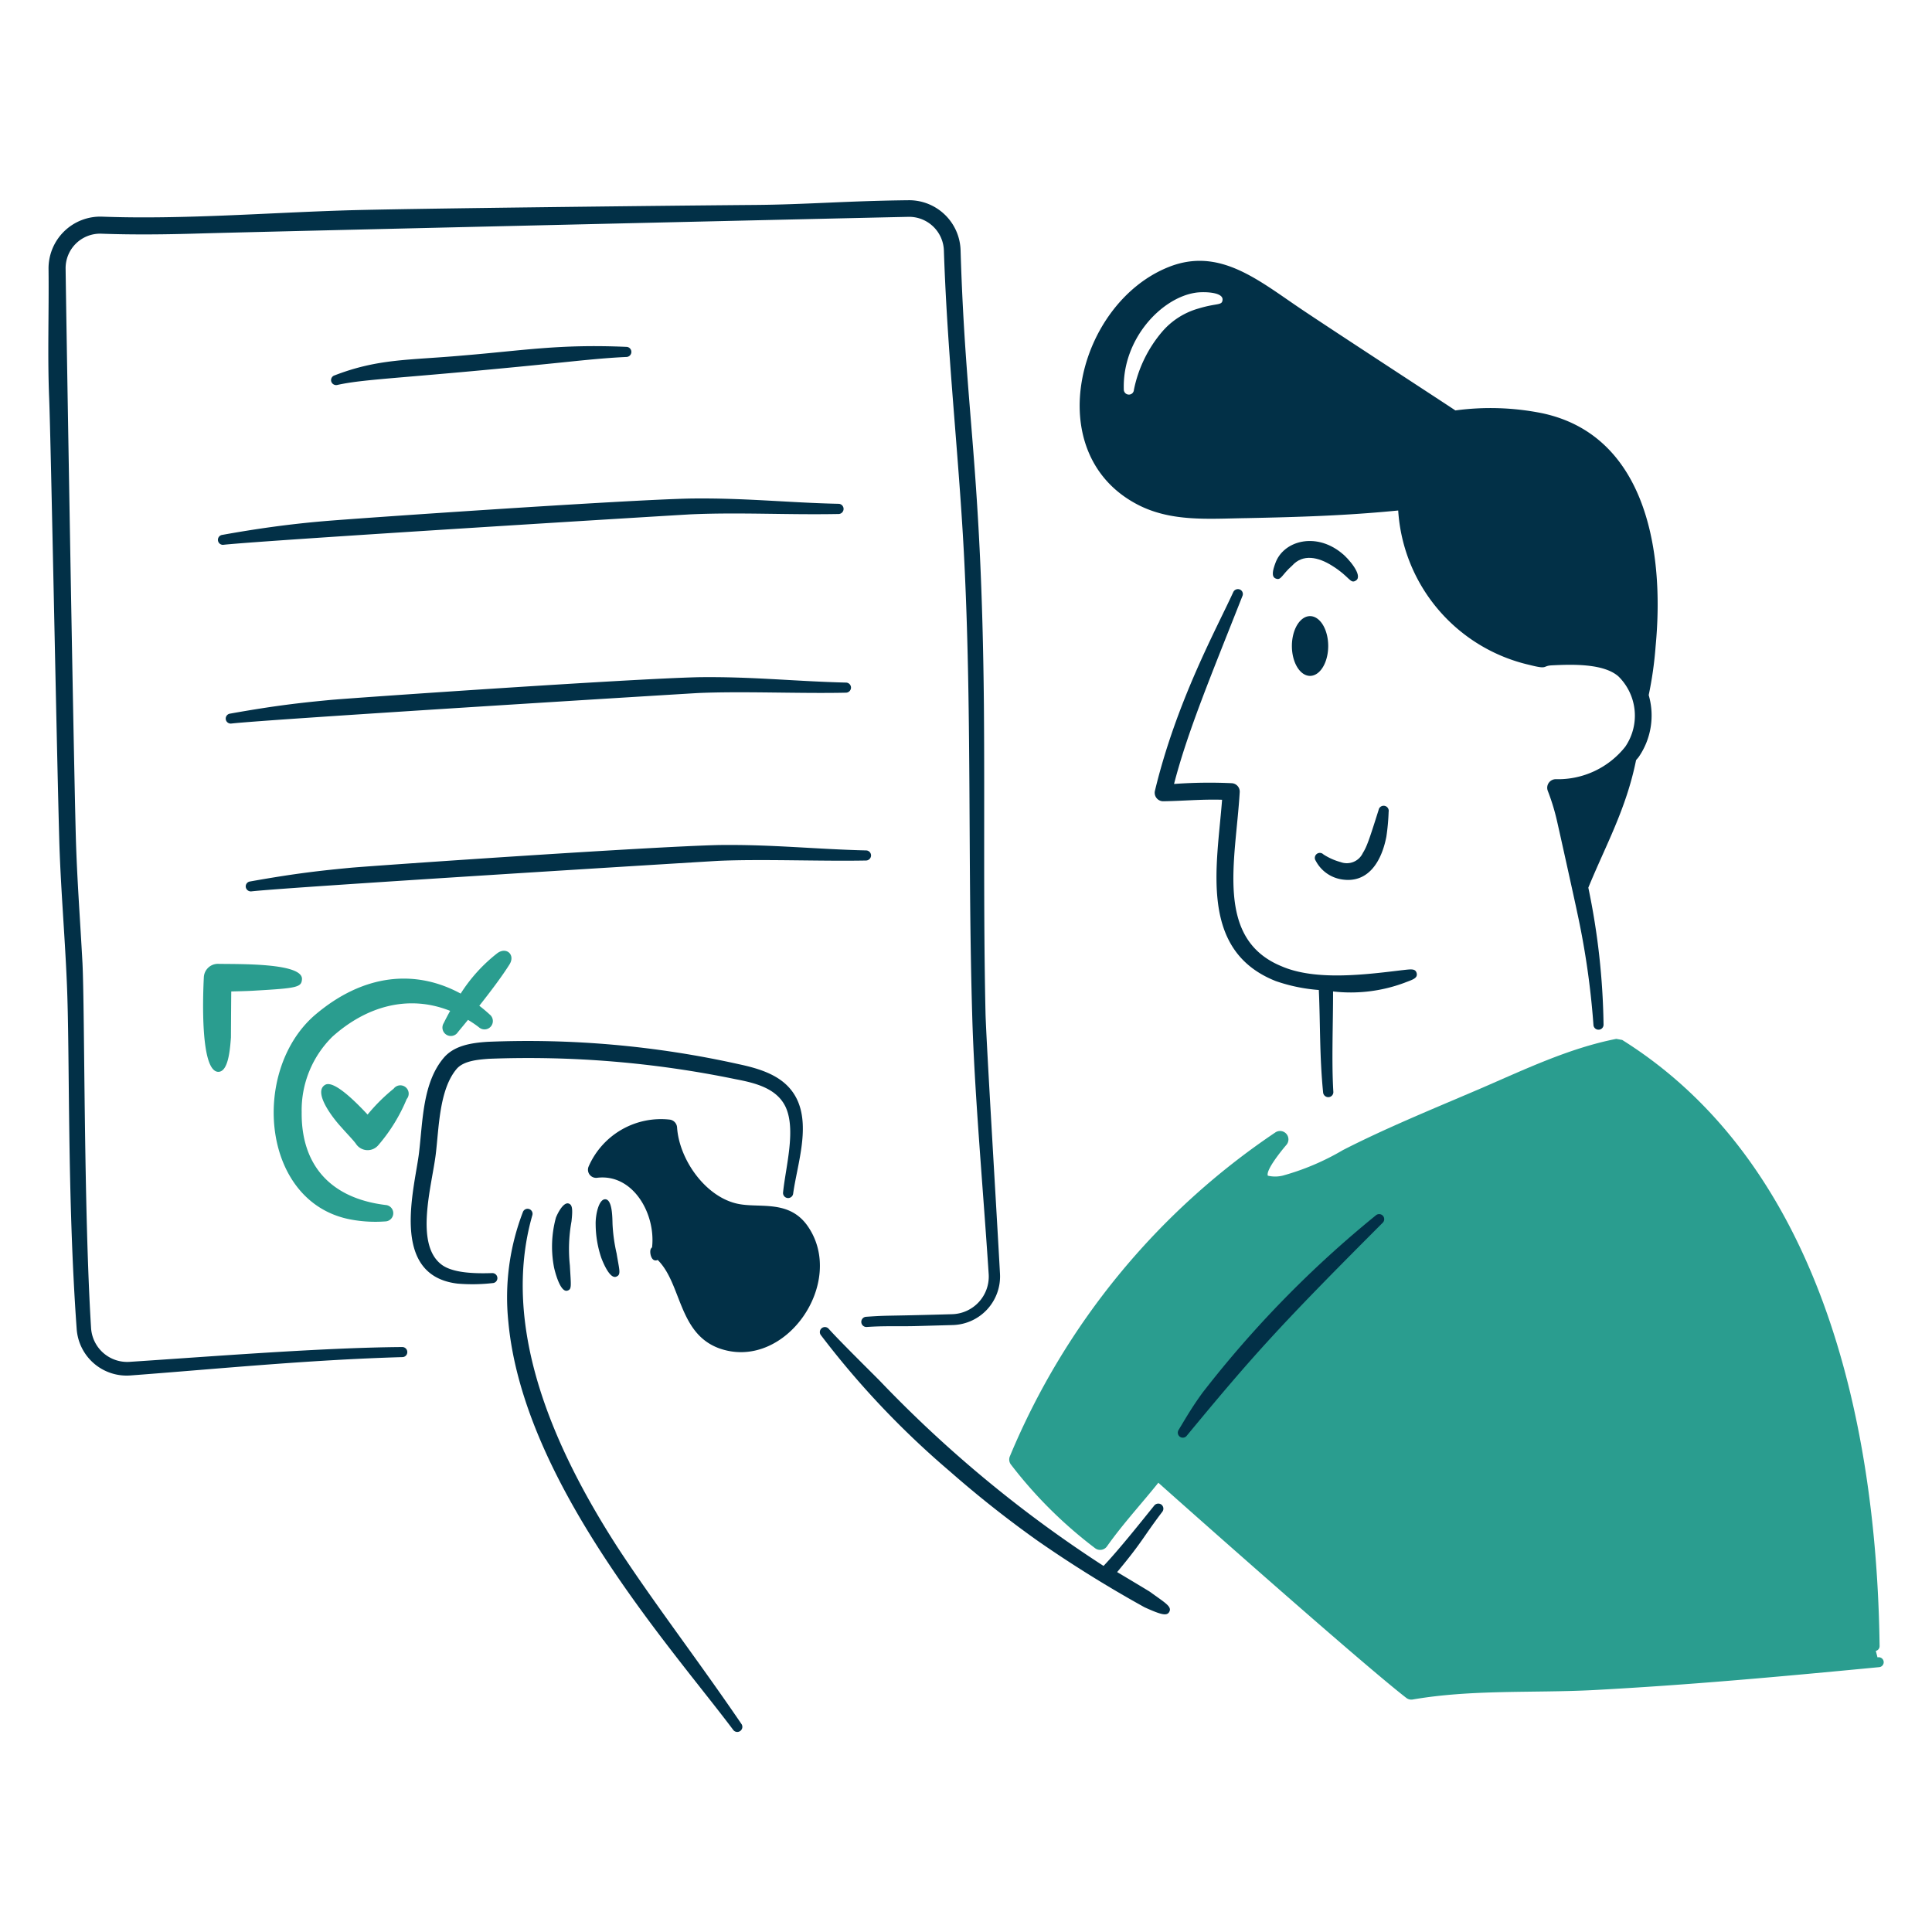 <svg viewBox="0 0 140 140" height="140" width="140" xmlns="http://www.w3.org/2000/svg"><g transform="matrix(0.7,0,0,0.7,0,0)"><path d="M51.5,98.662a16.526,16.526,0,0,0-3.812,4.194c-4.626-2.513-10.041-2.121-15.158,2.279-6.625,5.828-5.451,19.429,3.828,21.117a13.8,13.8,0,0,0,3.515.189.851.851,0,0,0,.045-1.7c-5.868-.717-8.749-4.294-8.689-9.613a10.681,10.681,0,0,1,3.193-7.821c3.48-3.113,7.823-4.4,12.178-2.662-.239.429-.465.854-.663,1.262a.87.87,0,1,0,1.468.935c.268-.323.632-.763,1.041-1.265a10.687,10.687,0,0,1,1.14.773.865.865,0,1,0,1.113-1.324c-.352-.325-.713-.626-1.081-.911,1.131-1.43,2.355-3.046,3.128-4.283C53.361,98.854,52.443,97.988,51.5,98.662Z" fill="#2a9d8f"></path><path d="M38.054,115.379a18.647,18.647,0,0,1,2.7-2.681.863.863,0,1,1,1.346,1.079,17.638,17.638,0,0,1-2.948,4.784,1.444,1.444,0,0,1-2.292-.134c-.233-.345-.879-1-1.535-1.746-1.033-1.122-2.912-3.672-1.658-4.384C34.651,111.74,37.278,114.56,38.054,115.379Z" fill="#2a9d8f"></path><path d="M23.94,102.634c-.015,1.021-.033,4.739-.034,4.762-.1,1.4-.3,3.514-1.279,3.56-1.92.046-1.625-7.885-1.525-9.8a1.459,1.459,0,0,1,1.436-1.38c1.917.048,8.844-.144,8.722,1.6-.057.817-.48.922-4.8,1.168C25.62,102.6,24.785,102.612,23.94,102.634Z" fill="#2a9d8f"></path><path d="M146.653,100.741c-.139-.517-.619-.4-1.58-.3-3.8.461-8.9,1.1-12.388-.406-6.963-2.84-4.764-10.958-4.35-18.035a.872.872,0,0,0-.823-.923,50.279,50.279,0,0,0-5.975.078c1.384-5.363,3.76-11.045,7.076-19.448a.508.508,0,0,0-.256-.679.531.531,0,0,0-.69.267c-1.746,3.817-5.884,11.32-8.11,20.572a.879.879,0,0,0,.867,1.079c2.068-.029,3.919-.218,6.086-.156-.524,6.855-2.436,15.6,5.552,18.769a17.581,17.581,0,0,0,4.462.924c.159,3.41.066,6.8.445,10.614a.536.536,0,0,0,.578.478.52.52,0,0,0,.479-.567c-.19-3.128-.022-7.045-.028-10.374a15.931,15.931,0,0,0,7.375-.891C146.176,101.427,146.785,101.292,146.653,100.741Z" fill="#023047"></path><path d="M136.2,89.1a3.68,3.68,0,0,0,2.7,1.936c2.673.428,4.1-1.758,4.617-4.428a22.465,22.465,0,0,0,.234-2.57.527.527,0,0,0-1.035-.2c-.988,3.131-1.225,3.81-1.635,4.462a1.828,1.828,0,0,1-2.292.946,6.3,6.3,0,0,1-1.791-.8A.518.518,0,0,0,136.2,89.1Z" fill="#023047"></path><path d="M133.76,58.557c1.113-1.25,2.716-.889,4.128,0,1.868,1.155,1.875,1.931,2.481,1.536.774-.493-.8-2.332-1.536-2.882-2.713-2.163-6-1.187-6.809,1.09-.27.729-.438,1.41.045,1.591C132.624,60.124,132.674,59.507,133.76,58.557Z" fill="#023047"></path><path d="M133.736 66.874 A1.88 3.093 0 1 0 137.496 66.874 A1.88 3.093 0 1 0 133.736 66.874 Z" fill="#023047"></path><path d="M159.594,42.766a27.117,27.117,0,0,0-8.934-.278c-.9-.612-12.249-8-15.877-10.436-4.517-3.032-8.543-6.516-13.818-4.405-9.41,3.763-13.337,19.143-3.349,24.51,3.521,1.9,7.447,1.538,11.415,1.479,5.336-.108,10.344-.258,15.71-.79a17.542,17.542,0,0,0,13.6,15.988c1.972.5,1.272.091,2.32.041,2.053-.1,5.327-.213,6.873,1.14a5.7,5.7,0,0,1,.712,7.287,8.875,8.875,0,0,1-7.154,3.36.888.888,0,0,0-.868,1.2,22.353,22.353,0,0,1,.913,2.938c.123.5,1.949,8.736,2.125,9.612a83.178,83.178,0,0,1,1.691,11.682.523.523,0,0,0,.545.5.516.516,0,0,0,.5-.545,73.887,73.887,0,0,0-1.575-14.159c1.81-4.413,3.92-8.136,4.942-13.2.1-.124.214-.239.3-.367a7.568,7.568,0,0,0,1.008-6.367,38.216,38.216,0,0,0,.713-5.027C172.405,56.306,170,44.937,159.594,42.766ZM124.067,31.937a7.713,7.713,0,0,0-3.772,2.414,13.353,13.353,0,0,0-2.914,6.008.517.517,0,0,1-.557.489.53.53,0,0,1-.489-.556c-.149-5.149,3.822-9.406,7.365-9.98.75-.134,2.924-.124,2.859.723C126.51,31.654,126.031,31.341,124.067,31.937Z" fill="#023047"></path><path d="M194.442,171.562l-.085.006-.173-.666a.509.509,0,0,0,.392-.508c-.315-23.88-6.414-50.06-26.647-62.739l-.611-.111c-4.929.964-9.609,3.226-14.13,5.173-4.964,2.125-9.746,4.074-14.174,6.342a25.7,25.7,0,0,1-6.253,2.648,3.32,3.32,0,0,1-1.513,0c-.253-.567,1.506-2.711,1.913-3.182a.869.869,0,0,0-1.146-1.29,75.172,75.172,0,0,0-27.469,33.51.858.858,0,0,0,.133.9,45.709,45.709,0,0,0,8.712,8.644.866.866,0,0,0,1.212-.222c1.635-2.316,3.624-4.463,5.308-6.575.1.1,20.672,18.407,25.667,22.273a.845.845,0,0,0,.667.167c6.066-1.048,12.4-.663,18.569-.968,10.117-.539,19.414-1.393,29.717-2.381a.513.513,0,0,0-.089-1.023Z" fill="#2a9d8f"></path><path d="M122.866,148.609c6.9-8.348,9.6-11.355,20.26-22.018a.523.523,0,1,0-.712-.767,112.085,112.085,0,0,0-17.935,18.357c-1.084,1.49-1.724,2.609-2.459,3.828a.526.526,0,0,0,.122.723A.518.518,0,0,0,122.866,148.609Z" fill="#023047"></path><path d="M54.123,125.489a24.608,24.608,0,0,0-1.5,11.337c1.544,16.735,17.016,33.893,23.264,42.233a.526.526,0,1,0,.856-.611c-4.622-6.776-8.936-12.348-12.783-18.224-6.583-10.2-12.189-22.748-8.856-34.413A.515.515,0,0,0,54.123,125.489Z" fill="#023047"></path><path d="M119.023,164.771c-.249-.162-3.123-1.879-3.377-2.029,2.677-3.213,2.648-3.573,4.678-6.246a.532.532,0,0,0-.089-.734.54.54,0,0,0-.745.089c-1.51,1.872-3.683,4.6-5.251,6.253a128.476,128.476,0,0,1-23.075-19.07c-.534-.556-4.174-4.129-5.385-5.485a.521.521,0,0,0-.79.679A90.147,90.147,0,0,0,98.3,152.291a112.708,112.708,0,0,0,9.146,7.232,127.682,127.682,0,0,0,11.036,6.861c1.738.789,2.312.924,2.56.478C121.344,166.309,120.627,165.937,119.023,164.771Z" fill="#023047"></path><path d="M57.546,126.058a11.385,11.385,0,0,0-.189,5.163c.075.346.62,2.569,1.357,2.392.493-.138.4-.409.278-2.626a15.969,15.969,0,0,1,.167-4.539c.145-1.3.086-1.733-.289-1.858C58.3,124.4,57.675,125.709,57.546,126.058Z" fill="#023047"></path><path d="M61.663,126.762a11.011,11.011,0,0,0,.578,3.437c.24.641.92,2.224,1.558,1.959.521-.209.317-.643.033-2.4a17.155,17.155,0,0,1-.423-3.048c-.02-.563,0-2.474-.712-2.559S61.632,125.783,61.663,126.762Z" fill="#023047"></path><path d="M83.631,126.953c-1.936-2.812-5-1.853-7.255-2.336-3.34-.7-6.066-4.576-6.286-7.911a.875.875,0,0,0-.723-.8,8.17,8.17,0,0,0-8.433,4.851.842.842,0,0,0,.868,1.168c3.713-.459,6.093,3.7,5.7,7.2a.487.487,0,0,0-.1.112c-.192.24-.054,1.112.345,1.224a.436.436,0,0,0,.334-.034c2.513,2.478,2.118,7.716,6.508,9.2C81.343,141.87,87.618,132.741,83.631,126.953Z" fill="#023047"></path><path d="M50.945,131.79c-1.557.05-4.039.047-5.251-.89-2.783-2.126-1-8.126-.59-11.37.341-2.762.35-6.728,2.17-8.879.725-.841,2.207-.959,3.326-1.045a106.1,106.1,0,0,1,25.556,2.114c2.083.394,4.267.954,5.174,2.881,1.088,2.368.008,6.151-.267,8.834a.526.526,0,0,0,1.045.122c.408-2.922,1.71-6.644.5-9.523-1.052-2.473-3.519-3.315-6.141-3.872a100.459,100.459,0,0,0-25.99-2.314c-1.686.108-3.465.381-4.551,1.669-2.177,2.58-2.153,6.5-2.547,9.8-.42,3.578-3.154,12.722,3.994,13.563A18.508,18.508,0,0,0,51,132.825a.512.512,0,0,0,.489-.545A.523.523,0,0,0,50.945,131.79Z" fill="#023047"></path><path d="M34.941,39.845c3.1-.681,7.13-.653,24.855-2.492,1.68-.167,3.349-.323,5.04-.4a.523.523,0,1,0,0-1.046c-6.967-.3-10.562.372-16.989.9-5.514.493-8.665.3-13.2,2.048a.513.513,0,0,0-.356.634A.53.53,0,0,0,34.941,39.845Z" fill="#023047"></path><path d="M23.169,56.392c5.1-.523,47.831-3.13,48.352-3.148,5.079-.224,9.911.066,15.254-.034a.529.529,0,1,0,0-1.057c-5.1-.111-9.734-.625-15.309-.545-6.629.132-34.3,2.027-37.984,2.348-3.631.309-7.061.8-10.458,1.413a.517.517,0,1,0,.145,1.023Z" fill="#023047"></path><path d="M23.956,74.9c3.959-.449,47.86-3.14,48.353-3.16,4.659-.2,10.435.072,15.253-.033a.532.532,0,0,0,.534-.523.525.525,0,0,0-.534-.523c-5.375-.134-9.768-.636-15.309-.556-7.285.181-34.684,2.067-37.983,2.347-3.036.291-5.662.566-10.458,1.424A.517.517,0,0,0,23.956,74.9Z" fill="#023047"></path><path d="M26.031,92.274c3.959-.449,47.86-3.14,48.353-3.16,4.478-.2,10.5.056,15.253-.033a.532.532,0,0,0,.534-.523.525.525,0,0,0-.534-.523c-5.393-.134-9.773-.636-15.309-.556-7.286.181-34.684,2.067-37.983,2.347-3.036.291-5.662.566-10.458,1.424a.514.514,0,0,0-.445.579A.533.533,0,0,0,26.031,92.274Z" fill="#023047"></path><path d="M41.638,139.445c-8.333.061-19.919.992-28.248,1.535A3.748,3.748,0,0,1,9.429,137.5c-.769-12.311-.647-32.645-.89-37.783-.233-4.361-.567-8.723-.69-13.084C7.571,76.039,6.826,30.98,6.793,27.865a3.574,3.574,0,0,1,3.738-3.672c3.36.122,6.731.078,10.091-.022,5.029-.156,72.462-1.714,73.519-1.725a3.606,3.606,0,0,1,3.571,3.516C98.1,37.58,99.39,48.241,99.882,59.3c.7,15.125.314,30.478.756,45.616.21,7.971,1.138,18.17,1.714,27.035a3.9,3.9,0,0,1-3.772,4.094c-7.519.217-6.31.093-8.923.268a.529.529,0,0,0,.067,1.056c1.839-.125,3.011-.052,4.907-.089l3.983-.111a5.035,5.035,0,0,0,4.906-5.285c-.323-6.007-1.446-24.487-1.5-27.013-.234-10.636-.078-21.284-.167-31.931-.239-24.621-1.9-29.932-2.414-47.029a5.336,5.336,0,0,0-5.307-5.184c-6.4.066-10.678.448-15.988.489-8.511.067-36.86.379-42.534.568-8.007.251-16.838.947-25.01.645a5.361,5.361,0,0,0-5.574,5.463c.049,4.586-.119,8.928.066,13.406.178,4.54.746,34.791,1.035,45.382.133,5.007.579,9.991.79,14.987.333,7.464.012,21.995,1.023,35.936a5.186,5.186,0,0,0,5.552,4.784c9.126-.685,18.267-1.608,28.171-1.9a.51.51,0,0,0,.5-.523A.519.519,0,0,0,41.638,139.445Z" fill="#023047"></path></g></svg>